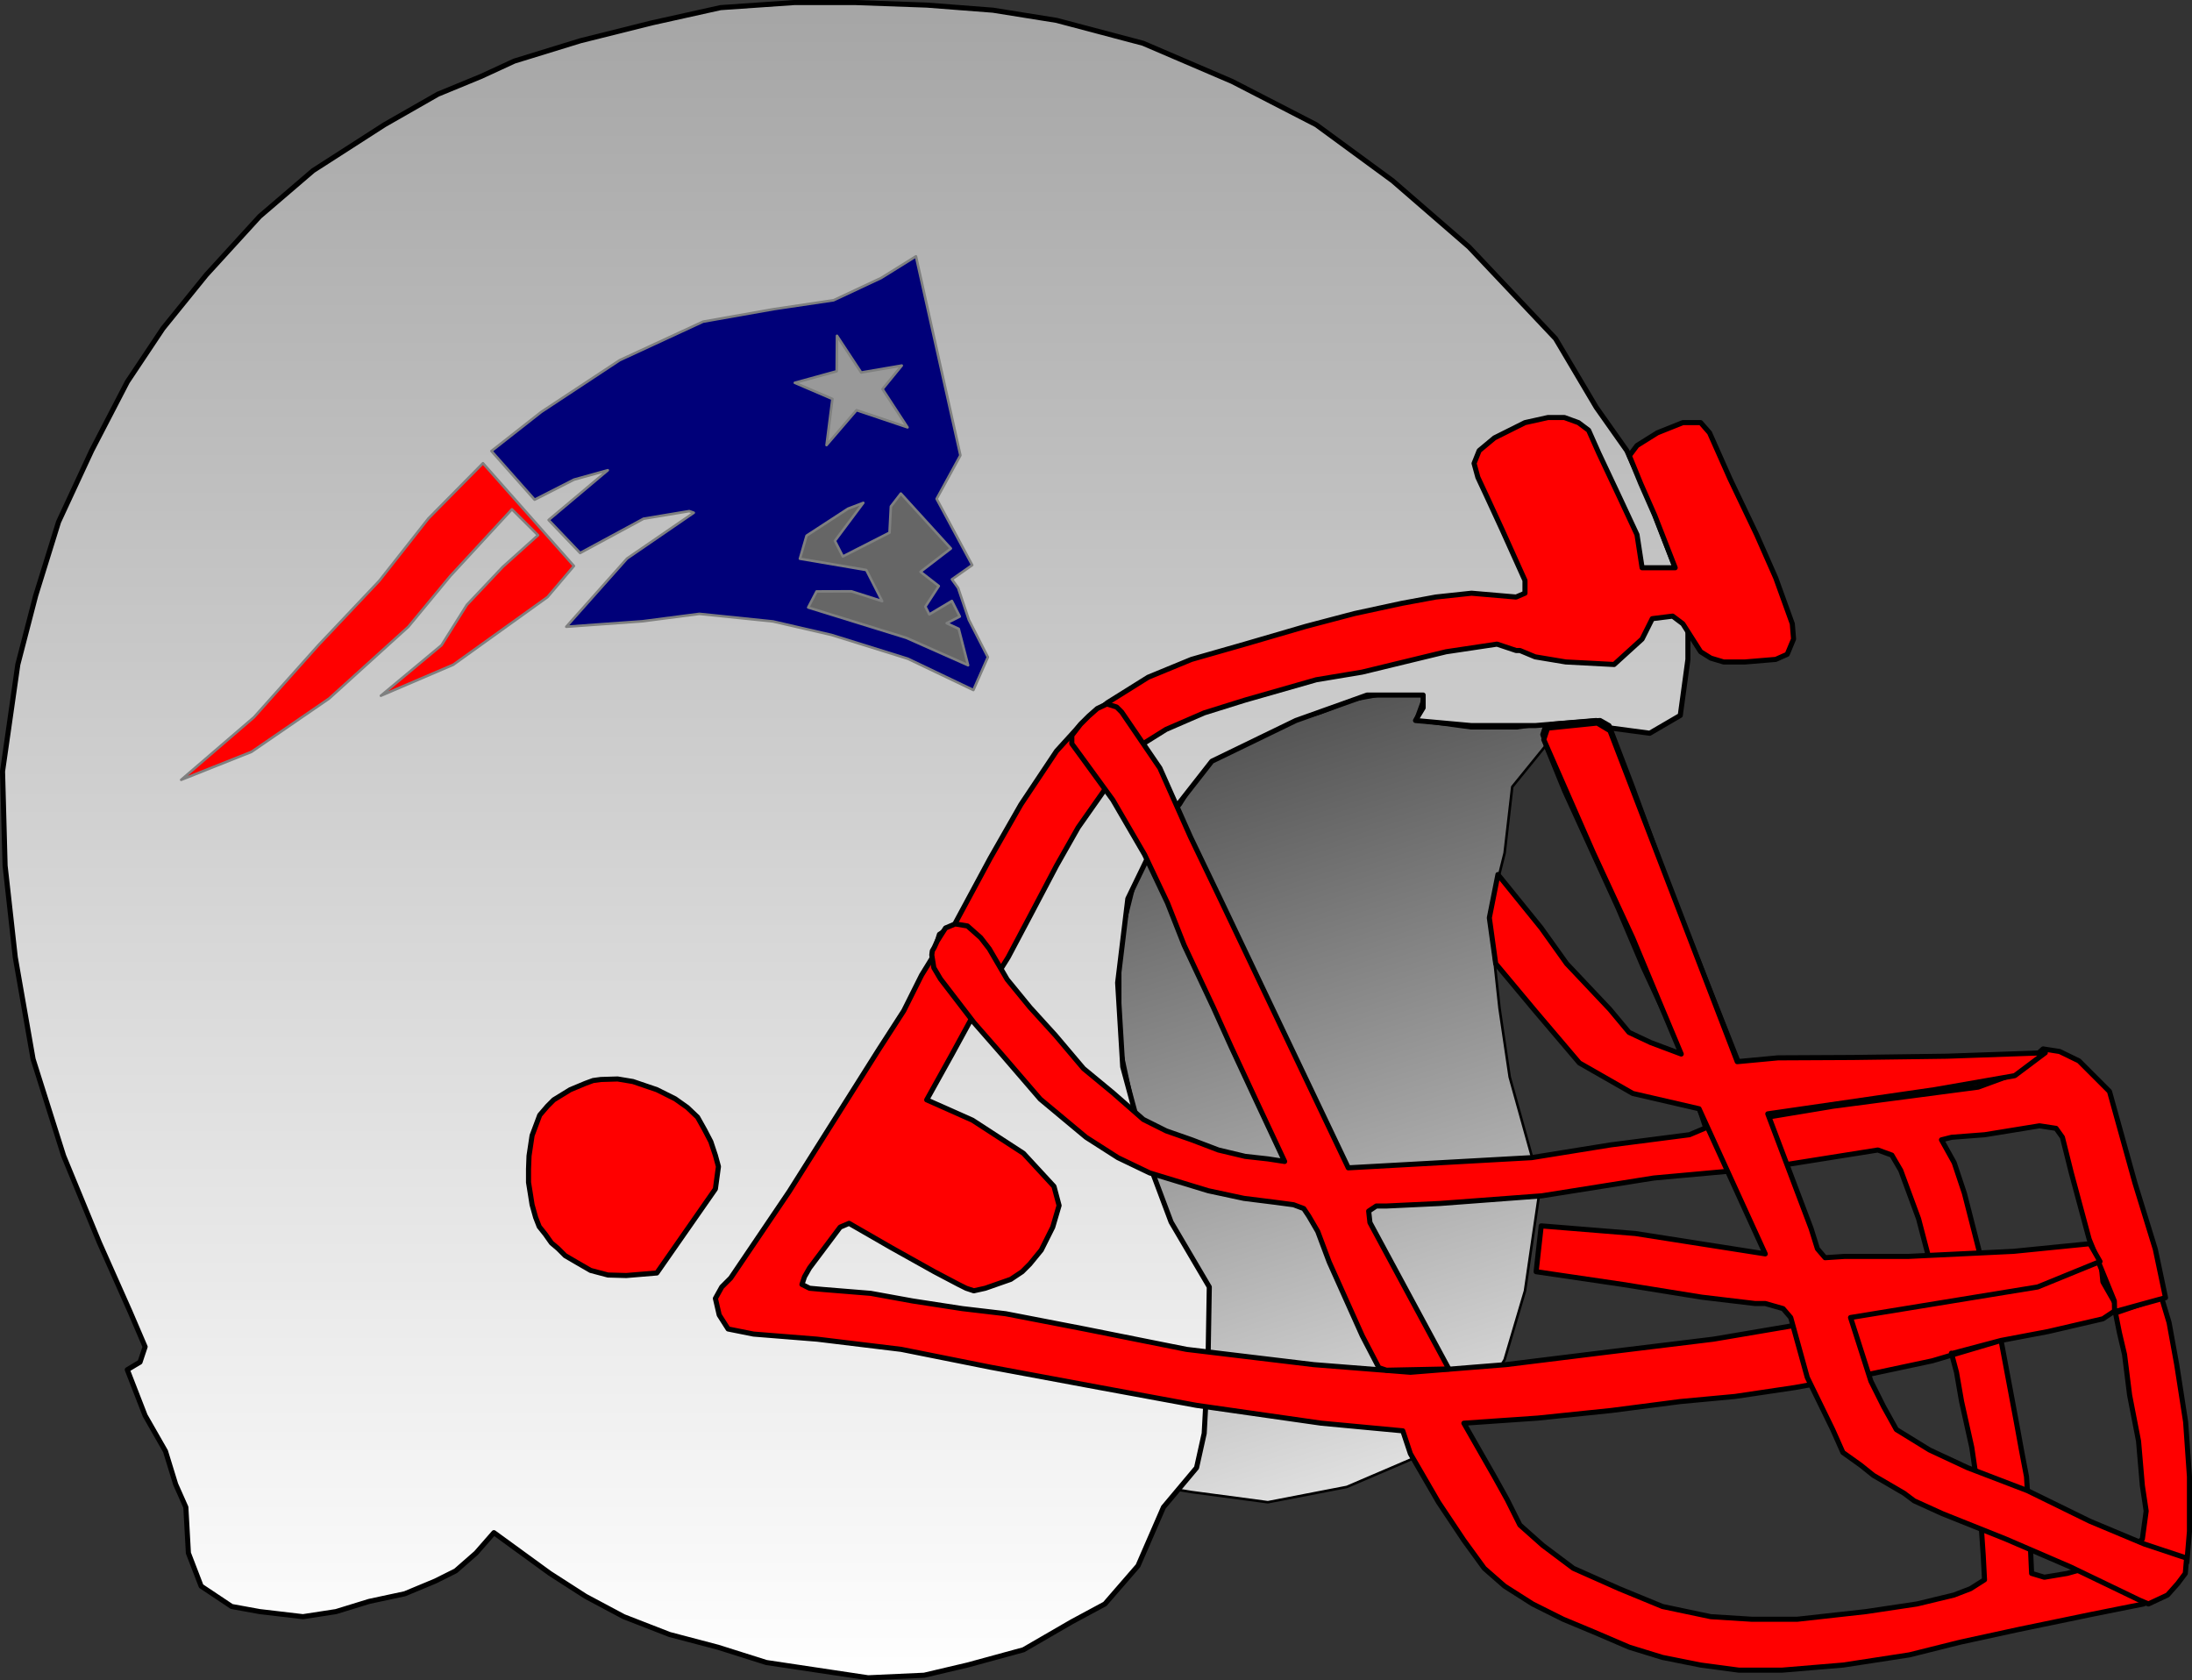<?xml version="1.0" encoding="UTF-8" standalone="no"?>
<!DOCTYPE svg PUBLIC "-//W3C//DTD SVG 1.1//EN" "http://www.w3.org/Graphics/SVG/1.1/DTD/svg11.dtd">
<svg xmlns="http://www.w3.org/2000/svg" xmlns:xl="http://www.w3.org/1999/xlink" version="1.1" viewBox="-4271 1590 861 660" width="861pt" height="55pc" xmlns:dc="http://purl.org/dc/elements/1.1/">
  <rect x="-4271" y="1590" width="861" height="660" fill="#333333" stroke="none"/>
  <defs>
    <linearGradient x1="0" x2="1" id="Gradient" gradientUnits="userSpaceOnUse">
      <stop offset="0" stop-color="#464646"/>
      <stop offset="1" stop-color="#f0f0f0"/>
    </linearGradient>
    <linearGradient id="Obj_Gradient" xl:href="#Gradient" gradientTransform="translate(-3794.614 1850.222) rotate(72) scale(359.227)"/>
    <linearGradient x1="0" x2="1" id="Gradient_2" gradientUnits="userSpaceOnUse">
      <stop offset="0" stop-color="#a5a5a5"/>
      <stop offset="1" stop-color="white"/>
    </linearGradient>
    <linearGradient id="Obj_Gradient_2" xl:href="#Gradient_2" gradientTransform="translate(-3939 1591) rotate(90) scale(658)"/>
  </defs>
  <g stroke="none" stroke-opacity="1" stroke-dasharray="none" fill="none" fill-opacity="1">
    <title>New England</title>
    <g>
      <title>Capa 1</title>
      <path d="M -3803 2176.045 L -3773 2180.045 L -3742 2174.045 L -3714 2162.045 L -3692 2144.045 L -3680 2124.045 L -3672 2097.045 L -3666 2056.045 L -3678 2013.045 L -3682 1986.045 L -3686 1949.045 L -3680 1925.045 L -3677 1899.045 L -3664 1883.045 L -3647.22 1874.045 L -3654.22 1874.045 L -3661.22 1874.045 L -3675.22 1876.045 L -3693.22 1876.045 L -3715.22 1873.045 L -3711.22 1862.045 L -3723.22 1862.045 L -3739.22 1865.045 L -3752.22 1870.045 L -3765.22 1874.045 L -3772.22 1878.045 L -3780.22 1882.045 L -3796.22 1888.045 L -3807.22 1906.045 L -3815.22 1916.045 L -3824.22 1933.045 L -3831 1960.045 L -3831 2000.045 L -3823.22 2036.045 L -3812 2071.045 L -3797 2094.045 L -3796.72 2101.045 L -3797.22 2112.045 L -3797.22 2121.545 L -3796.72 2129.045 L -3798 2137.045 L -3797.72 2150.545 L -3801 2164.045 L -3804.22 2169.545 L -3809 2175.045 Z" fill="url(#Obj_Gradient)"/>
      <path d="M -3803 2176.045 L -3773 2180.045 L -3742 2174.045 L -3714 2162.045 L -3692 2144.045 L -3680 2124.045 L -3672 2097.045 L -3666 2056.045 L -3678 2013.045 L -3682 1986.045 L -3686 1949.045 L -3680 1925.045 L -3677 1899.045 L -3664 1883.045 L -3647.22 1874.045 L -3654.22 1874.045 L -3661.22 1874.045 L -3675.22 1876.045 L -3693.22 1876.045 L -3715.22 1873.045 L -3711.22 1862.045 L -3723.22 1862.045 L -3739.22 1865.045 L -3752.22 1870.045 L -3765.22 1874.045 L -3772.22 1878.045 L -3780.22 1882.045 L -3796.22 1888.045 L -3807.22 1906.045 L -3815.22 1916.045 L -3824.22 1933.045 L -3831 1960.045 L -3831 2000.045 L -3823.22 2036.045 L -3812 2071.045 L -3797 2094.045 L -3796.72 2101.045 L -3797.22 2112.045 L -3797.22 2121.545 L -3796.72 2129.045 L -3798 2137.045 L -3797.72 2150.545 L -3801 2164.045 L -3804.22 2169.545 L -3809 2175.045 Z" stroke="black" stroke-linecap="round" stroke-linejoin="round" stroke-width="1"/>
      <path d="M -4214 2119 L -4216 2125 L -4221 2128 L -4214 2146 L -4206 2160 L -4202 2173 L -4198 2182 L -4197 2200 L -4192 2213 L -4180 2221 L -4169 2223 L -4152 2225 L -4139 2223 L -4126 2219 L -4112 2216 L -4100 2211 L -4092 2207 L -4084 2200 L -4077 2192 L -4066 2200 L -4055 2208 L -4041 2217 L -4026 2225 L -4008 2232 L -3989 2237 L -3970 2243 L -3950 2246 L -3930 2249 L -3908 2248 L -3891 2244 L -3869 2238 L -3850 2227 L -3837 2220 L -3824 2205 L -3814 2182 L -3801 2166.5 L -3798 2153 L -3796.5 2125 L -3796 2095.5 L -3811 2070 L -3820 2046 L -3830 2009 L -3832 1976 L -3828 1943 L -3813 1912 L -3795 1889 L -3762 1873 L -3734 1863 L -3712 1863 L -3712 1868 L -3715 1873 L -3693 1875 L -3668 1875 L -3644 1873 L -3638 1876 L -3623 1878 L -3611 1871 L -3608 1849 L -3608 1826 L -3623 1787 L -3632 1767 L -3644 1750 L -3660 1723 L -3694 1687 L -3724 1661 L -3754 1639 L -3787 1622 L -3822 1607 L -3856 1598 L -3881 1594 L -3907 1592 L -3935 1591 L -3959 1591 L -3988 1593 L -4015 1599 L -4043 1606 L -4069 1614 L -4082 1620 L -4099 1627 L -4120 1639 L -4148 1657 L -4169 1675 L -4190 1698 L -4207 1719 L -4221 1740 L -4235 1767 L -4248 1795 L -4257 1824 L -4264 1851 L -4270 1893 L -4269 1930 L -4265 1966 L -4258 2006 L -4246 2044 L -4232 2078 L -4220 2105 Z" fill="url(#Obj_Gradient_2)"/>
      <path d="M -4214 2119 L -4216 2125 L -4221 2128 L -4214 2146 L -4206 2160 L -4202 2173 L -4198 2182 L -4197 2200 L -4192 2213 L -4180 2221 L -4169 2223 L -4152 2225 L -4139 2223 L -4126 2219 L -4112 2216 L -4100 2211 L -4092 2207 L -4084 2200 L -4077 2192 L -4066 2200 L -4055 2208 L -4041 2217 L -4026 2225 L -4008 2232 L -3989 2237 L -3970 2243 L -3950 2246 L -3930 2249 L -3908 2248 L -3891 2244 L -3869 2238 L -3850 2227 L -3837 2220 L -3824 2205 L -3814 2182 L -3801 2166.5 L -3798 2153 L -3796.5 2125 L -3796 2095.5 L -3811 2070 L -3820 2046 L -3830 2009 L -3832 1976 L -3828 1943 L -3813 1912 L -3795 1889 L -3762 1873 L -3734 1863 L -3712 1863 L -3712 1868 L -3715 1873 L -3693 1875 L -3668 1875 L -3644 1873 L -3638 1876 L -3623 1878 L -3611 1871 L -3608 1849 L -3608 1826 L -3623 1787 L -3632 1767 L -3644 1750 L -3660 1723 L -3694 1687 L -3724 1661 L -3754 1639 L -3787 1622 L -3822 1607 L -3856 1598 L -3881 1594 L -3907 1592 L -3935 1591 L -3959 1591 L -3988 1593 L -4015 1599 L -4043 1606 L -4069 1614 L -4082 1620 L -4099 1627 L -4120 1639 L -4148 1657 L -4169 1675 L -4190 1698 L -4207 1719 L -4221 1740 L -4235 1767 L -4248 1795 L -4257 1824 L -4264 1851 L -4270 1893 L -4269 1930 L -4265 1966 L -4258 2006 L -4246 2044 L -4232 2078 L -4220 2105 Z" stroke="black" stroke-linecap="round" stroke-linejoin="round" stroke-width="2"/>
      <path d="M -3990 2100 L -3987.5 2095.5 L -3984 2092 L -3961 2058 L -3926 2002.5 L -3916 1987 L -3909 1973 L -3905 1966.5 L -3902 1957 L -3896 1953 L -3882 1927 L -3870 1906 L -3856 1885 L -3846 1874 L -3836 1866 L -3820 1856 L -3803 1849 L -3782 1843 L -3758 1836 L -3739 1831 L -3720.5 1827 L -3707 1824.5 L -3693 1823 L -3675.5 1824.5 L -3672 1823 L -3672 1818 L -3681 1798 L -3687 1785 L -3690.5 1777.5 L -3692 1772 L -3690 1767 L -3684 1762 L -3672 1756 L -3663 1754 L -3656.5 1754 L -3651 1756 L -3647 1759 L -3643 1768 L -3635 1785 L -3628 1800 L -3626 1813 L -3613 1813 L -3621 1792.5 L -3626.5 1780 L -3631 1769 L -3628 1765 L -3620 1760 L -3610 1756 L -3603 1756 L -3599.5 1760 L -3591.5 1778 L -3581 1800 L -3573.5 1817 L -3567 1835 L -3566.5 1841 L -3569 1847 L -3573.5 1849 L -3585.5 1850 L -3594 1850 L -3599 1848.5 L -3603 1846 L -3610 1835 L -3614 1832 L -3622 1833 L -3626 1841 L -3637 1851 L -3656 1850 L -3668 1848 L -3674 1845.5 L -3675.5 1845.5 L -3683 1843 L -3703 1846 L -3736 1854 L -3754 1857 L -3782 1865 L -3798 1870 L -3813 1876.5 L -3821 1881.5 L -3834.5 1896.5 L -3847.5 1915 L -3856 1930 L -3866 1949 L -3875 1966 L -3885 1982 L -3897 2004 L -3907 2022 L -3889 2030 L -3869 2043 L -3857 2056 L -3855 2063.5 L -3857.5 2072 L -3862 2081 L -3866.5 2086.5 L -3869.5 2089.5 L -3874 2092.5 L -3884 2096 L -3888.5 2097 L -3891.5 2096 L -3894.5 2094.5 L -3904 2089.5 L -3921 2080 L -3937.5 2070.5 L -3941 2072 L -3953 2088 L -3955 2091.5 L -3956 2094.5 L -3953 2096 L -3947.5 2096.5 L -3929 2098 L -3912.5 2101 L -3893 2104 L -3876 2106 L -3845 2112 L -3805 2120 L -3755 2126 L -3717 2129 L -3679.5 2126 L -3639 2121 L -3598 2116 L -3545 2107 L -3515 2102 L -3491 2098 L -3463.5 2091.5 L -3446 2083.5 L -3445 2093.5 L -3439 2104 L -3445 2108 L -3466.5 2113 L -3485 2116.5 L -3512 2124.5 L -3535.5 2129.5 L -3566 2135 L -3589.5 2138.5 L -3611 2140.5 L -3638 2144 L -3667 2147 L -3696 2149 L -3684 2170 L -3679 2179 L -3674 2189 L -3665 2197 L -3653 2206 L -3635 2214 L -3618 2221 L -3599 2225 L -3583 2226 L -3565 2226 L -3538 2223 L -3518 2220 L -3503.5 2216.5 L -3497 2214 L -3491.5 2210.5 L -3492 2201 L -3493.5 2179 L -3496.5 2158.5 L -3500.5 2140.5 L -3502.5 2129 L -3504.5 2121.5 L -3504.2 2121.6 L -3485 2116.5 L -3482 2132.5 L -3479 2148.5 L -3477 2159.5 L -3475 2170 L -3474 2186 L -3473 2208 L -3468 2209.5 L -3459 2208 L -3437.5 2202 L -3429.5 2194.5 L -3428 2183.5 L -3429.5 2173.5 L -3431 2156 L -3434.5 2138 L -3436.5 2122 L -3438.5 2113.5 L -3440 2106 L -3439.5 2105.5 L -3422 2099.5 L -3419 2109.5 L -3416 2126 L -3412.5 2148.5 L -3411 2170 L -3411 2182.5 L -3411 2191.5 L -3412 2203.5 L -3414.5 2209 L -3420 2215 L -3429 2220 L -3449 2224 L -3478 2230 L -3501 2235 L -3521 2240 L -3547 2244 L -3571 2246 L -3588 2246 L -3603 2244 L -3618 2241 L -3631 2237 L -3645 2231 L -3657 2226 L -3669 2220 L -3680 2213 L -3688 2206 L -3696 2195 L -3706 2180 L -3717 2161 L -3720 2152 L -3752 2149 L -3801 2142 L -3839 2135 L -3882 2127 L -3917 2120 L -3950 2116 L -3975 2114 L -3985 2112 L -3988.5 2106.5 Z" fill="red"/>
      <path d="M -3990 2100 L -3987.5 2095.5 L -3984 2092 L -3961 2058 L -3926 2002.5 L -3916 1987 L -3909 1973 L -3905 1966.5 L -3902 1957 L -3896 1953 L -3882 1927 L -3870 1906 L -3856 1885 L -3846 1874 L -3836 1866 L -3820 1856 L -3803 1849 L -3782 1843 L -3758 1836 L -3739 1831 L -3720.5 1827 L -3707 1824.5 L -3693 1823 L -3675.5 1824.5 L -3672 1823 L -3672 1818 L -3681 1798 L -3687 1785 L -3690.5 1777.5 L -3692 1772 L -3690 1767 L -3684 1762 L -3672 1756 L -3663 1754 L -3656.5 1754 L -3651 1756 L -3647 1759 L -3643 1768 L -3635 1785 L -3628 1800 L -3626 1813 L -3613 1813 L -3621 1792.5 L -3626.5 1780 L -3631 1769 L -3628 1765 L -3620 1760 L -3610 1756 L -3603 1756 L -3599.5 1760 L -3591.5 1778 L -3581 1800 L -3573.5 1817 L -3567 1835 L -3566.5 1841 L -3569 1847 L -3573.5 1849 L -3585.5 1850 L -3594 1850 L -3599 1848.5 L -3603 1846 L -3610 1835 L -3614 1832 L -3622 1833 L -3626 1841 L -3637 1851 L -3656 1850 L -3668 1848 L -3674 1845.5 L -3675.5 1845.5 L -3683 1843 L -3703 1846 L -3736 1854 L -3754 1857 L -3782 1865 L -3798 1870 L -3813 1876.5 L -3821 1881.5 L -3834.5 1896.5 L -3847.5 1915 L -3856 1930 L -3866 1949 L -3875 1966 L -3885 1982 L -3897 2004 L -3907 2022 L -3889 2030 L -3869 2043 L -3857 2056 L -3855 2063.5 L -3857.5 2072 L -3862 2081 L -3866.5 2086.5 L -3869.5 2089.5 L -3874 2092.5 L -3884 2096 L -3888.5 2097 L -3891.5 2096 L -3894.5 2094.5 L -3904 2089.5 L -3921 2080 L -3937.5 2070.5 L -3941 2072 L -3953 2088 L -3955 2091.5 L -3956 2094.5 L -3953 2096 L -3947.5 2096.5 L -3929 2098 L -3912.5 2101 L -3893 2104 L -3876 2106 L -3845 2112 L -3805 2120 L -3755 2126 L -3717 2129 L -3679.5 2126 L -3639 2121 L -3598 2116 L -3545 2107 L -3515 2102 L -3491 2098 L -3463.5 2091.5 L -3446 2083.5 L -3445 2093.5 L -3439 2104 L -3445 2108 L -3466.5 2113 L -3485 2116.5 L -3512 2124.5 L -3535.5 2129.5 L -3566 2135 L -3589.5 2138.5 L -3611 2140.5 L -3638 2144 L -3667 2147 L -3696 2149 L -3684 2170 L -3679 2179 L -3674 2189 L -3665 2197 L -3653 2206 L -3635 2214 L -3618 2221 L -3599 2225 L -3583 2226 L -3565 2226 L -3538 2223 L -3518 2220 L -3503.5 2216.5 L -3497 2214 L -3491.5 2210.5 L -3492 2201 L -3493.5 2179 L -3496.5 2158.5 L -3500.5 2140.5 L -3502.5 2129 L -3504.5 2121.5 L -3504.2 2121.6 L -3485 2116.5 L -3482 2132.5 L -3479 2148.5 L -3477 2159.5 L -3475 2170 L -3474 2186 L -3473 2208 L -3468 2209.5 L -3459 2208 L -3437.5 2202 L -3429.5 2194.5 L -3428 2183.5 L -3429.5 2173.5 L -3431 2156 L -3434.5 2138 L -3436.5 2122 L -3438.5 2113.5 L -3440 2106 L -3439.5 2105.5 L -3422 2099.5 L -3419 2109.5 L -3416 2126 L -3412.5 2148.5 L -3411 2170 L -3411 2182.5 L -3411 2191.5 L -3412 2203.5 L -3414.5 2209 L -3420 2215 L -3429 2220 L -3449 2224 L -3478 2230 L -3501 2235 L -3521 2240 L -3547 2244 L -3571 2246 L -3588 2246 L -3603 2244 L -3618 2241 L -3631 2237 L -3645 2231 L -3657 2226 L -3669 2220 L -3680 2213 L -3688 2206 L -3696 2195 L -3706 2180 L -3717 2161 L -3720 2152 L -3752 2149 L -3801 2142 L -3839 2135 L -3882 2127 L -3917 2120 L -3950 2116 L -3975 2114 L -3985 2112 L -3988.5 2106.5 Z" stroke="black" stroke-linecap="round" stroke-linejoin="round" stroke-width="2"/>
      <path d="M -3901.6 1974.5 L -3904.2 1970.1 L -3905 1965.1 L -3904.8 1963.5 L -3904 1962.1 L -3902.9 1959.7 L -3901.4 1957.3 L -3899.6 1954.5 L -3895.8 1952.9 L -3891 1953.7 L -3885.8 1958.3 L -3882.4 1962.7 L -3875.4 1974.7 L -3866.4 1985.7 L -3856.4 1996.7 L -3845.4 2009.7 L -3833.9 2019.2 L -3821.9 2029.7 L -3812.9 2034.2 L -3802.9 2037.7 L -3792.4 2041.7 L -3781.9 2044.2 L -3772.9 2045.2 L -3766.4 2046.2 L -3777.4 2022.7 L -3787.4 2001.2 L -3794.4 1985.7 L -3805.9 1961.2 L -3812.4 1944.7 L -3821.4 1925.7 L -3833.9 1904.2 L -3845.9 1887.7 L -3850 1882.1 L -3850 1878.9 L -3846.6 1874.5 L -3843.4 1871.3 L -3840 1868.3 L -3836.2 1866.5 L -3832.4 1867.7 L -3830.4 1869.7 L -3815.4 1891.7 L -3803.4 1918.7 L -3791.4 1943.7 L -3741.4 2048.7 L -3705.4 2046.7 L -3669.4 2044.7 L -3638.4 2039.7 L -3607.4 2035.7 L -3601 2033 L -3612.5 1998 L -3625.5 1970 L -3635.4 1946.7 L -3656.4 1900.7 L -3663 1884.5 L -3665 1878.5 L -3664 1875.5 L -3661.5 1874.5 L -3642.5 1873 L -3639 1875 L -3630 1898.5 L -3615 1939.5 L -3588.4 2006.7 L -3581 2029.5 L -3551 2024.5 L -3494 2017 L -3479 2011.5 L -3468.5 2002 L -3462 2003 L -3454.4 2006.7 L -3442.4 2018.7 L -3432.4 2054.7 L -3424.4 2080.7 L -3420.4 2099.7 L -3440.4 2105.2 L -3440.5 2101 L -3450.4 2076.7 L -3457.4 2050.7 L -3460.9 2036.7 L -3463.4 2033.2 L -3469.9 2032.2 L -3491.4 2035.7 L -3504.4 2036.7 L -3508.4 2037.7 L -3503.4 2046.7 L -3499.4 2058.7 L -3493.9 2080.2 L -3489.9 2097.2 L -3508.9 2101.2 L -3517.4 2068.7 L -3524.4 2049.7 L -3527.9 2043.7 L -3533.4 2041.7 L -3577.4 2048.7 L -3621.4 2052.7 L -3665.4 2059.7 L -3705.4 2062.7 L -3726.4 2063.7 L -3730.4 2063.7 L -3733.4 2065.7 L -3732.9 2070.2 L -3701.9 2127.7 L -3726.4 2128.2 L -3729.4 2127.2 L -3735.9 2114.7 L -3742.4 2100.2 L -3748.9 2085.7 L -3753.4 2073.7 L -3756.9 2067.7 L -3758.9 2064.7 L -3762.9 2063.2 L -3770.4 2062.2 L -3782.4 2060.7 L -3796.4 2057.7 L -3819.4 2050.7 L -3831.9 2044.7 L -3844.4 2036.7 L -3862.4 2021.7 L -3877.9 2003.7 L -3888.4 1991.7 Z" fill="red"/>
      <path d="M -3901.6 1974.5 L -3904.2 1970.1 L -3905 1965.1 L -3904.8 1963.5 L -3904 1962.1 L -3902.9 1959.7 L -3901.4 1957.3 L -3899.6 1954.5 L -3895.8 1952.9 L -3891 1953.7 L -3885.8 1958.3 L -3882.4 1962.7 L -3875.4 1974.7 L -3866.4 1985.7 L -3856.4 1996.7 L -3845.4 2009.7 L -3833.9 2019.2 L -3821.9 2029.7 L -3812.9 2034.2 L -3802.9 2037.7 L -3792.4 2041.7 L -3781.9 2044.2 L -3772.9 2045.2 L -3766.4 2046.2 L -3777.4 2022.7 L -3787.4 2001.2 L -3794.4 1985.7 L -3805.9 1961.2 L -3812.4 1944.7 L -3821.4 1925.7 L -3833.9 1904.2 L -3845.9 1887.7 L -3850 1882.1 L -3850 1878.9 L -3846.6 1874.5 L -3843.4 1871.3 L -3840 1868.3 L -3836.2 1866.5 L -3832.4 1867.7 L -3830.4 1869.7 L -3815.4 1891.7 L -3803.4 1918.7 L -3791.4 1943.7 L -3741.4 2048.7 L -3705.4 2046.7 L -3669.4 2044.7 L -3638.4 2039.7 L -3607.4 2035.7 L -3601 2033 L -3612.5 1998 L -3625.5 1970 L -3635.4 1946.7 L -3656.4 1900.7 L -3663 1884.5 L -3665 1878.5 L -3664 1875.5 L -3661.5 1874.5 L -3642.5 1873 L -3639 1875 L -3630 1898.5 L -3615 1939.5 L -3588.4 2006.7 L -3581 2029.5 L -3551 2024.5 L -3494 2017 L -3479 2011.5 L -3468.5 2002 L -3462 2003 L -3454.4 2006.7 L -3442.4 2018.7 L -3432.4 2054.7 L -3424.4 2080.7 L -3420.4 2099.7 L -3440.4 2105.2 L -3440.5 2101 L -3450.4 2076.7 L -3457.4 2050.7 L -3460.9 2036.7 L -3463.4 2033.2 L -3469.9 2032.2 L -3491.4 2035.7 L -3504.4 2036.7 L -3508.4 2037.7 L -3503.4 2046.7 L -3499.4 2058.7 L -3493.9 2080.2 L -3489.9 2097.2 L -3508.9 2101.2 L -3517.4 2068.7 L -3524.4 2049.7 L -3527.9 2043.7 L -3533.4 2041.7 L -3577.4 2048.7 L -3621.4 2052.7 L -3665.4 2059.7 L -3705.4 2062.7 L -3726.4 2063.7 L -3730.4 2063.7 L -3733.4 2065.7 L -3732.9 2070.2 L -3701.9 2127.7 L -3726.4 2128.2 L -3729.4 2127.2 L -3735.9 2114.7 L -3742.4 2100.2 L -3748.9 2085.7 L -3753.4 2073.7 L -3756.9 2067.7 L -3758.9 2064.7 L -3762.9 2063.2 L -3770.4 2062.2 L -3782.4 2060.7 L -3796.4 2057.7 L -3819.4 2050.7 L -3831.9 2044.7 L -3844.4 2036.7 L -3862.4 2021.7 L -3877.9 2003.7 L -3888.4 1991.7 Z" stroke="black" stroke-linecap="round" stroke-linejoin="round" stroke-width="2"/>
      <path d="M -3665.624 2071.5 L -3667.624 2089.5 L -3633.624 2094.5 L -3602.624 2099.5 L -3581.624 2102 L -3577.624 2102 L -3570.624 2104 L -3567.624 2107.5 L -3561.124 2131 L -3551.124 2151.5 L -3547.124 2160.5 L -3540.124 2165.5 L -3535.124 2169.5 L -3523.124 2176.5 L -3519.124 2179.5 L -3508.124 2184.5 L -3483.124 2194.5 L -3457.624 2205.5 L -3430.624 2218.5 L -3427.124 2220 L -3419.624 2216.5 L -3415.624 2212 L -3412.624 2208 L -3412.124 2202 L -3428.624 2196.5 L -3450.124 2187.5 L -3474.624 2175.5 L -3498.124 2166.5 L -3513.124 2159.5 L -3526.124 2151.5 L -3531.124 2142.5 L -3536.124 2132.5 L -3544.124 2107.5 L -3470.624 2095.5 L -3446.124 2085.5 L -3450.124 2078.5 L -3480.124 2081.5 L -3521.624 2083.5 L -3546.624 2083.5 L -3554.124 2084 L -3557.124 2080.5 L -3559.624 2072.5 L -3576.624 2027.5 L -3511.124 2018 L -3479.624 2012.5 L -3467.624 2003.5 L -3506.267 2004.857 L -3543.267 2005.357 L -3572.624 2005.5 L -3588.624 2007 L -3638.624 1877 L -3643.624 1874 L -3663.124 1876 L -3664.624 1880.5 L -3645.124 1925 L -3629.624 1958.5 L -3619.624 1982.5 L -3610.624 2004 L -3622.624 1999.5 L -3631.124 1995.5 L -3638.624 1986.5 L -3655.624 1968.5 L -3665.624 1954.5 L -3682.624 1933.5 L -3686 1950.5 L -3683.5 1968.5 L -3667.624 1987.5 L -3650.624 2007.5 L -3629.624 2019.5 L -3603.624 2025.5 L -3577.624 2082.5 L -3628.624 2074.5 Z" fill="red"/>
      <path d="M -3665.624 2071.5 L -3667.624 2089.5 L -3633.624 2094.5 L -3602.624 2099.5 L -3581.624 2102 L -3577.624 2102 L -3570.624 2104 L -3567.624 2107.5 L -3561.124 2131 L -3551.124 2151.5 L -3547.124 2160.5 L -3540.124 2165.5 L -3535.124 2169.5 L -3523.124 2176.5 L -3519.124 2179.5 L -3508.124 2184.5 L -3483.124 2194.5 L -3457.624 2205.5 L -3430.624 2218.5 L -3427.124 2220 L -3419.624 2216.5 L -3415.624 2212 L -3412.624 2208 L -3412.124 2202 L -3428.624 2196.5 L -3450.124 2187.5 L -3474.624 2175.5 L -3498.124 2166.5 L -3513.124 2159.5 L -3526.124 2151.5 L -3531.124 2142.5 L -3536.124 2132.5 L -3544.124 2107.5 L -3470.624 2095.5 L -3446.124 2085.5 L -3450.124 2078.5 L -3480.124 2081.5 L -3521.624 2083.5 L -3546.624 2083.5 L -3554.124 2084 L -3557.124 2080.5 L -3559.624 2072.5 L -3576.624 2027.5 L -3511.124 2018 L -3479.624 2012.5 L -3467.624 2003.5 L -3506.267 2004.857 L -3543.267 2005.357 L -3572.624 2005.5 L -3588.624 2007 L -3638.624 1877 L -3643.624 1874 L -3663.124 1876 L -3664.624 1880.5 L -3645.124 1925 L -3629.624 1958.5 L -3619.624 1982.5 L -3610.624 2004 L -3622.624 1999.5 L -3631.124 1995.5 L -3638.624 1986.5 L -3655.624 1968.5 L -3665.624 1954.5 L -3682.624 1933.5 L -3686 1950.5 L -3683.5 1968.5 L -3667.624 1987.5 L -3650.624 2007.5 L -3629.624 2019.5 L -3603.624 2025.5 L -3577.624 2082.5 L -3628.624 2074.5 Z" stroke="black" stroke-linecap="round" stroke-linejoin="round" stroke-width="2"/>
      <path d="M -4013 2090 L -3990 2057 L -3988.8 2048.2 L -3990 2043.8 L -3991.8 2038.4 L -3994.2 2033.8 L -3997 2028.8 L -4001 2025 L -4005.8 2021.6 L -4013 2018 L -4022.4 2014.8 L -4028.4 2013.8 L -4035 2014 L -4038 2014.4 L -4041 2015.5 L -4047 2018 L -4053.5 2022 L -4056 2024.5 L -4059 2028 L -4062 2036 L -4063.2 2044 L -4063.4 2049.2 L -4063.4 2054.4 L -4062.6 2059.4 L -4062 2063.2 L -4060.6 2068.2 L -4059.2 2071.8 L -4056.8 2074.8 L -4054.4 2078.2 L -4051.8 2080.4 L -4049 2083.2 L -4044.2 2086 L -4039 2089 L -4032.2 2090.8 L -4025 2091 Z" fill="red"/>
      <path d="M -4013 2090 L -3990 2057 L -3988.8 2048.2 L -3990 2043.8 L -3991.8 2038.4 L -3994.2 2033.8 L -3997 2028.8 L -4001 2025 L -4005.8 2021.6 L -4013 2018 L -4022.4 2014.8 L -4028.4 2013.8 L -4035 2014 L -4038 2014.4 L -4041 2015.5 L -4047 2018 L -4053.5 2022 L -4056 2024.5 L -4059 2028 L -4062 2036 L -4063.2 2044 L -4063.4 2049.2 L -4063.4 2054.4 L -4062.6 2059.4 L -4062 2063.2 L -4060.6 2068.2 L -4059.2 2071.8 L -4056.8 2074.8 L -4054.4 2078.2 L -4051.8 2080.4 L -4049 2083.2 L -4044.2 2086 L -4039 2089 L -4032.2 2090.8 L -4025 2091 Z" stroke="black" stroke-linecap="round" stroke-linejoin="round" stroke-width="2"/>
      <path d="M -4077.962 1767.164 L -4061.011 1786.266 L -4045.54 1778.382 L -4032.259 1774.698 L -4055.502 1794.246 L -4043.125 1807.203 L -4018.224 1793.744 L -4000.259 1790.755 L -3998.49 1791.394 L -4024.698 1809.371 L -4048.573 1836.176 L -4018.634 1834.02 L -3996.296 1831.114 L -3967.352 1834.089 L -3944.451 1839.371 L -3914.421 1848.727 L -3888.664 1861.03 L -3882.974 1848.114 L -3890.455 1833.433 L -3894.658 1820.935 L -3897.101 1817.556 L -3889.129 1811.954 L -3903.104 1785.942 L -3893.765 1768.855 L -3911.222 1690.681 L -3924.924 1699.204 L -3943.573 1707.935 L -3967.057 1711.425 L -3994.864 1716.347 L -4027.577 1731.474 L -4058.369 1751.787 Z" fill="#000079"/>
      <path d="M -4077.962 1767.164 L -4061.011 1786.266 L -4045.54 1778.382 L -4032.259 1774.698 L -4055.502 1794.246 L -4043.125 1807.203 L -4018.224 1793.744 L -4000.259 1790.755 L -3998.49 1791.394 L -4024.698 1809.371 L -4048.573 1836.176 L -4018.634 1834.02 L -3996.296 1831.114 L -3967.352 1834.089 L -3944.451 1839.371 L -3914.421 1848.727 L -3888.664 1861.03 L -3882.974 1848.114 L -3890.455 1833.433 L -3894.658 1820.935 L -3897.101 1817.556 L -3889.129 1811.954 L -3903.104 1785.942 L -3893.765 1768.855 L -3911.222 1690.681 L -3924.924 1699.204 L -3943.573 1707.935 L -3967.057 1711.425 L -3994.864 1716.347 L -4027.577 1731.474 L -4058.369 1751.787 Z" stroke="#7f8080" stroke-linecap="round" stroke-linejoin="round" stroke-width="1"/>
      <path d="M -3942.235 1721.893 L -3942.355 1735.824 L -3958.812 1740.357 L -3944.033 1746.696 L -3946.344 1764.825 L -3934.563 1751.117 L -3914.526 1757.859 L -3924.349 1742.83 L -3916.789 1733.585 L -3932.724 1736.31 Z" fill="#999"/>
      <path d="M -3942.235 1721.893 L -3942.355 1735.824 L -3958.812 1740.357 L -3944.033 1746.696 L -3946.344 1764.825 L -3934.563 1751.117 L -3914.526 1757.859 L -3924.349 1742.83 L -3916.789 1733.585 L -3932.724 1736.31 Z" stroke="#7f8080" stroke-linecap="round" stroke-linejoin="round" stroke-width="1"/>
      <path d="M -3924.496 1826.121 L -3930.729 1813.887 L -3956.808 1809.453 L -3954.194 1800.416 L -3937.939 1789.822 L -3931.897 1787.514 L -3943.055 1802.445 L -3939.938 1808.562 L -3921.602 1799.219 L -3921.069 1788.931 L -3917.159 1783.857 L -3897.504 1805.433 L -3909.436 1814.596 L -3902.258 1820.184 L -3907.526 1828.262 L -3905.967 1831.32 L -3897.11 1826.037 L -3893.994 1832.154 L -3899.151 1834.782 L -3894.416 1836.992 L -3890.735 1851.298 L -3914.985 1840.538 L -3953.55 1828.597 L -3950.262 1822.299 L -3936.57 1822.257 Z" fill="#666"/>
      <path d="M -3924.496 1826.121 L -3930.729 1813.887 L -3956.808 1809.453 L -3954.194 1800.416 L -3937.939 1789.822 L -3931.897 1787.514 L -3943.055 1802.445 L -3939.938 1808.562 L -3921.602 1799.219 L -3921.069 1788.931 L -3917.159 1783.857 L -3897.504 1805.433 L -3909.436 1814.596 L -3902.258 1820.184 L -3907.526 1828.262 L -3905.967 1831.32 L -3897.11 1826.037 L -3893.994 1832.154 L -3899.151 1834.782 L -3894.416 1836.992 L -3890.735 1851.298 L -3914.985 1840.538 L -3953.55 1828.597 L -3950.262 1822.299 L -3936.57 1822.257 Z" stroke="#7f8080" stroke-linecap="round" stroke-linejoin="round" stroke-width="1"/>
      <path d="M -4199.832 1896.295 L -4171.221 1871.7 L -4145.939 1843.408 L -4122.013 1818.118 L -4102.722 1793.649 L -4081.3 1771.946 L -4045.578 1812.305 L -4055.953 1824.526 L -4070.751 1835.148 L -4092.947 1851.081 L -4121.388 1863.26 L -4097.572 1843.42 L -4087.61 1827.557 L -4073.536 1812.681 L -4059.673 1800.224 L -4069.918 1790.033 L -4094.105 1816.227 L -4110.632 1836.205 L -4141.745 1864.387 L -4172.226 1885.311 Z" fill="red"/>
      <path d="M -4199.832 1896.295 L -4171.221 1871.7 L -4145.939 1843.408 L -4122.013 1818.118 L -4102.722 1793.649 L -4081.3 1771.946 L -4045.578 1812.305 L -4055.953 1824.526 L -4070.751 1835.148 L -4092.947 1851.081 L -4121.388 1863.26 L -4097.572 1843.42 L -4087.61 1827.557 L -4073.536 1812.681 L -4059.673 1800.224 L -4069.918 1790.033 L -4094.105 1816.227 L -4110.632 1836.205 L -4141.745 1864.387 L -4172.226 1885.311 Z" stroke="#7f8080" stroke-linecap="round" stroke-linejoin="round" stroke-width="1"/>
    </g>
  </g>
</svg>
